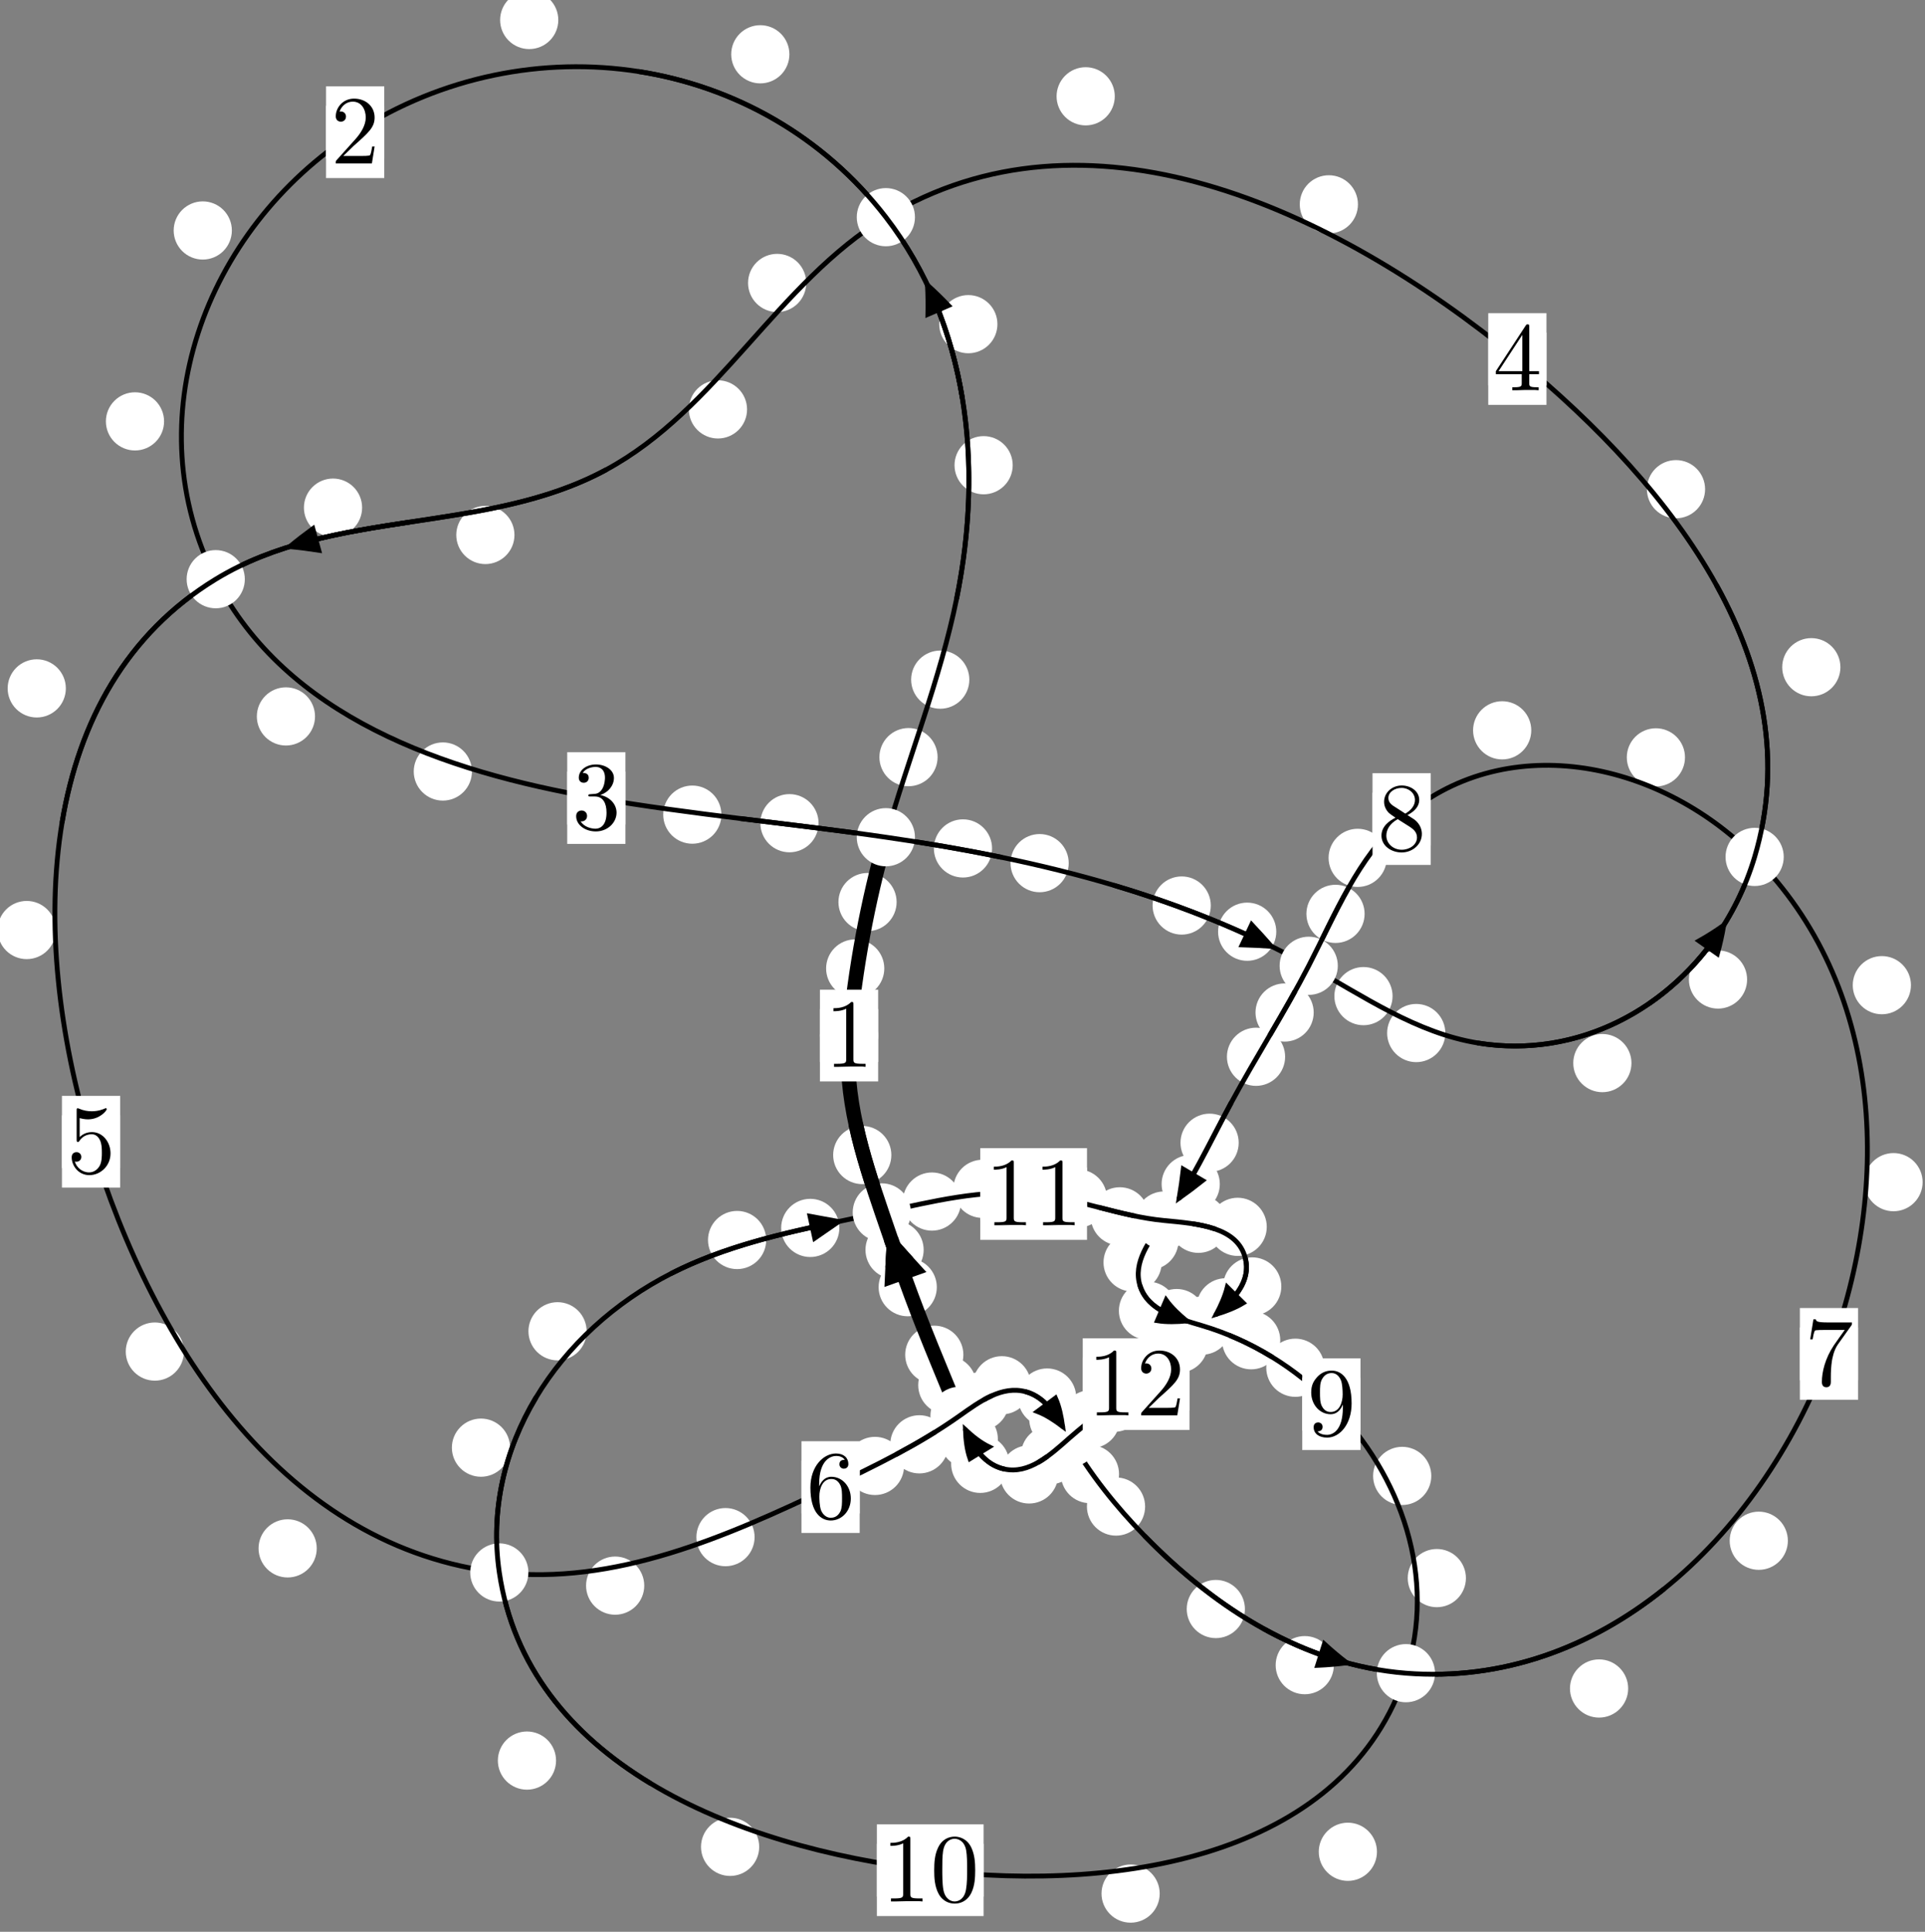<?xml version="1.0"?>
<!-- Created by MetaPost 1.999 on 2021.07.05:2359 -->
<svg version="1.1" xmlns="http://www.w3.org/2000/svg" xmlns:xlink="http://www.w3.org/1999/xlink" width="197.745" height="198.436" viewBox="0 0 197.745 198.436">
<rect x="0" y="0" width="197.745" height="198.436" fill="#808080" stroke="none"/>
<!-- Original BoundingBox: -91.244598 -111.501221 106.500000 86.935226 -->
  <defs>
    <g transform="scale(0.01,0.01)" id="GLYPHcmr10_48">
      <path style="fill-rule: evenodd;" d="M460 -320C460 -400,455 -480,420 -554C374 -650,292 -666,250 -666C190 -666,117 -640,76 -547C44 -478,39 -400,39 -320C39 -245,43 -155,84 -79C127 2,200 22,249 22C303 22,379 1,423 -94C455 -163,460 -241,460 -320M249 -0C210 -0,151 -25,133 -121C122 -181,122 -273,122 -332C122 -396,122 -462,130 -516C149 -635,224 -644,249 -644C282 -644,348 -626,367 -527C377 -471,377 -395,377 -332C377 -257,377 -189,366 -125C351 -30,294 -0,249 -0"></path>
    </g>
    <g transform="scale(0.01,0.01)" id="GLYPHcmr10_49">
      <path style="fill-rule: evenodd;" d="M294 -640C294 -664,294 -666,271 -666C209 -602,121 -602,89 -602L89 -571C109 -571,168 -571,220 -597L220 -79C220 -43,217 -31,127 -31L95 -31L95 -0L257 -0L130 -3L217 -3L257 -3L297 -3L384 -3L419 -0L419 -31L387 -31C297 -31,294 -42,294 -79"></path>
    </g>
    <g transform="scale(0.01,0.01)" id="GLYPHcmr10_50">
      <path style="fill-rule: evenodd;" d="M127 -77L233 -180C389 -318,449 -372,449 -472C449 -586,359 -666,237 -666C124 -666,50 -574,50 -485C50 -429,100 -429,103 -429C120 -429,155 -441,155 -482C155 -508,137 -534,102 -534C94 -534,92 -534,89 -533C112 -598,166 -635,224 -635C315 -635,358 -554,358 -472C358 -392,308 -313,253 -251L61 -37C50 -26,50 -24,50 -0L421 -0L449 -174L424 -174C419 -144,412 -100,402 -85C395 -77,329 -77,307 -77"></path>
    </g>
    <g transform="scale(0.01,0.01)" id="GLYPHcmr10_51">
      <path style="fill-rule: evenodd;" d="M290 -352C372 -379,430 -449,430 -528C430 -610,342 -666,246 -666C145 -666,69 -606,69 -530C69 -497,91 -478,120 -478C151 -478,171 -500,171 -529C171 -579,124 -579,109 -579C140 -628,206 -641,242 -641C283 -641,338 -619,338 -529C338 -517,336 -459,310 -415C280 -367,246 -364,221 -363C213 -362,189 -360,182 -360C174 -359,167 -358,167 -348C167 -337,174 -337,191 -337L235 -337C317 -337,354 -269,354 -171C354 -35,285 -6,241 -6C198 -6,123 -23,88 -82C123 -77,154 -99,154 -137C154 -173,127 -193,98 -193C74 -193,42 -179,42 -135C42 -44,135 22,244 22C366 22,457 -69,457 -171C457 -253,394 -331,290 -352"></path>
    </g>
    <g transform="scale(0.01,0.01)" id="GLYPHcmr10_52">
      <path style="fill-rule: evenodd;" d="M294 -165L294 -78C294 -42,292 -31,218 -31L197 -31L197 -0L332 -0L238 -3L290 -3L332 -3L374 -3L427 -3L468 -0L468 -31L447 -31C373 -31,371 -42,371 -78L371 -165L471 -165L471 -196L371 -196L371 -651C371 -671,371 -677,355 -677C346 -677,343 -677,335 -665L28 -196L28 -165M300 -196L56 -196L300 -569"></path>
    </g>
    <g transform="scale(0.01,0.01)" id="GLYPHcmr10_53">
      <path style="fill-rule: evenodd;" d="M449 -201C449 -320,367 -420,259 -420C211 -420,168 -404,132 -369L132 -564C152 -558,185 -551,217 -551C340 -551,410 -642,410 -655C410 -661,407 -666,400 -666C399 -666,397 -666,392 -663C372 -654,323 -634,256 -634C216 -634,170 -641,123 -662C115 -665,113 -665,111 -665C101 -665,101 -657,101 -641L101 -345C101 -327,101 -319,115 -319C122 -319,124 -322,128 -328C139 -344,176 -398,257 -398C309 -398,334 -352,342 -334C358 -297,360 -258,360 -208C360 -173,360 -113,336 -71C312 -32,275 -6,229 -6C156 -6,99 -59,82 -118C85 -117,88 -116,99 -116C132 -116,149 -141,149 -165C149 -189,132 -214,99 -214C85 -214,50 -207,50 -161C50 -75,119 22,231 22C347 22,449 -74,449 -201"></path>
    </g>
    <g transform="scale(0.01,0.01)" id="GLYPHcmr10_54">
      <path style="fill-rule: evenodd;" d="M132 -328L132 -352C132 -605,256 -641,307 -641C331 -641,373 -635,395 -601C380 -601,340 -601,340 -556C340 -525,364 -510,386 -510C402 -510,432 -519,432 -558C432 -618,388 -666,305 -666C177 -666,42 -537,42 -316C42 -49,158 22,251 22C362 22,457 -72,457 -204C457 -331,368 -427,257 -427C189 -427,152 -376,132 -328M251 -6C188 -6,158 -66,152 -81C134 -128,134 -208,134 -226C134 -304,166 -404,256 -404C272 -404,318 -404,349 -342C367 -305,367 -254,367 -205C367 -157,367 -107,350 -71C320 -11,274 -6,251 -6"></path>
    </g>
    <g transform="scale(0.01,0.01)" id="GLYPHcmr10_55">
      <path style="fill-rule: evenodd;" d="M476 -609C485 -621,485 -623,485 -644L242 -644C120 -644,118 -657,114 -676L89 -676L56 -470L81 -470C84 -486,93 -549,106 -561C113 -567,191 -567,204 -567L411 -567C400 -551,321 -442,299 -409C209 -274,176 -135,176 -33C176 -23,176 22,222 22C268 22,268 -23,268 -33L268 -84C268 -139,271 -194,279 -248C283 -271,297 -357,341 -419"></path>
    </g>
    <g transform="scale(0.01,0.01)" id="GLYPHcmr10_56">
      <path style="fill-rule: evenodd;" d="M163 -457C117 -487,113 -521,113 -538C113 -599,178 -641,249 -641C322 -641,386 -589,386 -517C386 -460,347 -412,287 -377M309 -362C381 -399,430 -451,430 -517C430 -609,341 -666,250 -666C150 -666,69 -592,69 -499C69 -481,71 -436,113 -389C124 -377,161 -352,186 -335C128 -306,42 -250,42 -151C42 -45,144 22,249 22C362 22,457 -61,457 -168C457 -204,446 -249,408 -291C389 -312,373 -322,309 -362M209 -320L332 -242C360 -223,407 -193,407 -132C407 -58,332 -6,250 -6C164 -6,92 -68,92 -151C92 -209,124 -273,209 -320"></path>
    </g>
    <g transform="scale(0.01,0.01)" id="GLYPHcmr10_57">
      <path style="fill-rule: evenodd;" d="M367 -318L367 -286C367 -52,263 -6,205 -6C188 -6,134 -8,107 -42C151 -42,159 -71,159 -88C159 -119,135 -134,113 -134C97 -134,67 -125,67 -86C67 -19,121 22,206 22C335 22,457 -114,457 -329C457 -598,342 -666,253 -666C198 -666,149 -648,106 -603C65 -558,42 -516,42 -441C42 -316,130 -218,242 -218C303 -218,344 -260,367 -318M243 -241C227 -241,181 -241,150 -304C132 -341,132 -391,132 -440C132 -494,132 -541,153 -578C180 -628,218 -641,253 -641C299 -641,332 -607,349 -562C361 -530,365 -467,365 -421C365 -338,331 -241,243 -241"></path>
    </g>
  </defs>
  <path d="M90.839 99.481C90.839 98.689,90.524 97.928,89.964 97.368C89.403 96.807,88.643 96.493,87.85 96.493C87.058 96.493,86.298 96.807,85.737 97.368C85.177 97.928,84.862 98.689,84.862 99.481C84.862 100.274,85.177 101.034,85.737 101.595C86.298 102.155,87.058 102.47,87.85 102.47C88.643 102.47,89.403 102.155,89.964 101.595C90.524 101.034,90.839 100.274,90.839 99.481Z" style="fill: rgb(100%,100%,100%);stroke: none;"></path>
  <path d="M90.206 106.374C90.206 105.582,89.891 104.822,89.331 104.261C88.77 103.701,88.01 103.386,87.217 103.386C86.425 103.386,85.664 103.701,85.104 104.261C84.543 104.822,84.229 105.582,84.229 106.374C84.229 107.167,84.543 107.927,85.104 108.488C85.664 109.048,86.425 109.363,87.217 109.363C88.01 109.363,88.77 109.048,89.331 108.488C89.891 107.927,90.206 107.167,90.206 106.374Z" style="fill: rgb(100%,100%,100%);stroke: none;"></path>
  <path d="M96.314 77.775C96.314 76.982,95.999 76.222,95.439 75.661C94.878 75.101,94.118 74.786,93.326 74.786C92.533 74.786,91.773 75.101,91.212 75.661C90.652 76.222,90.337 76.982,90.337 77.775C90.337 78.567,90.652 79.328,91.212 79.888C91.773 80.448,92.533 80.763,93.326 80.763C94.118 80.763,94.878 80.448,95.439 79.888C95.999 79.328,96.314 78.567,96.314 77.775Z" style="fill: rgb(100%,100%,100%);stroke: none;"></path>
  <path d="M92.105 92.661C92.105 91.868,91.79 91.108,91.23 90.548C90.67 89.987,89.909 89.672,89.117 89.672C88.324 89.672,87.564 89.987,87.003 90.548C86.443 91.108,86.128 91.868,86.128 92.661C86.128 93.454,86.443 94.214,87.003 94.774C87.564 95.335,88.324 95.65,89.117 95.65C89.909 95.65,90.67 95.335,91.23 94.774C91.79 94.214,92.105 93.454,92.105 92.661Z" style="fill: rgb(100%,100%,100%);stroke: none;"></path>
  <path d="M104.03 47.788C104.03 46.995,103.716 46.235,103.155 45.675C102.595 45.114,101.834 44.799,101.042 44.799C100.249 44.799,99.489 45.114,98.928 45.675C98.368 46.235,98.053 46.995,98.053 47.788C98.053 48.581,98.368 49.341,98.928 49.901C99.489 50.462,100.249 50.777,101.042 50.777C101.834 50.777,102.595 50.462,103.155 49.901C103.716 49.341,104.03 48.581,104.03 47.788Z" style="fill: rgb(100%,100%,100%);stroke: none;"></path>
  <path d="M99.574 69.815C99.574 69.022,99.259 68.262,98.699 67.701C98.139 67.141,97.378 66.826,96.586 66.826C95.793 66.826,95.033 67.141,94.472 67.701C93.912 68.262,93.597 69.022,93.597 69.815C93.597 70.607,93.912 71.368,94.472 71.928C95.033 72.488,95.793 72.803,96.586 72.803C97.378 72.803,98.139 72.488,98.699 71.928C99.259 71.368,99.574 70.607,99.574 69.815Z" style="fill: rgb(100%,100%,100%);stroke: none;"></path>
  <path d="M81.091 5.577C81.091 4.784,80.776 4.024,80.216 3.463C79.655 2.903,78.895 2.588,78.102 2.588C77.31 2.588,76.55 2.903,75.989 3.463C75.429 4.024,75.114 4.784,75.114 5.577C75.114 6.369,75.429 7.129,75.989 7.69C76.55 8.25,77.31 8.565,78.102 8.565C78.895 8.565,79.655 8.25,80.216 7.69C80.776 7.129,81.091 6.369,81.091 5.577Z" style="fill: rgb(100%,100%,100%);stroke: none;"></path>
  <path d="M102.46 33.299C102.46 32.507,102.145 31.746,101.585 31.186C101.024 30.626,100.264 30.311,99.471 30.311C98.679 30.311,97.918 30.626,97.358 31.186C96.798 31.746,96.483 32.507,96.483 33.299C96.483 34.092,96.798 34.852,97.358 35.413C97.918 35.973,98.679 36.288,99.471 36.288C100.264 36.288,101.024 35.973,101.585 35.413C102.145 34.852,102.46 34.092,102.46 33.299Z" style="fill: rgb(100%,100%,100%);stroke: none;"></path>
  <path d="M23.818 23.674C23.818 22.882,23.503 22.122,22.943 21.561C22.383 21.001,21.622 20.686,20.83 20.686C20.037 20.686,19.277 21.001,18.716 21.561C18.156 22.122,17.841 22.882,17.841 23.674C17.841 24.467,18.156 25.227,18.716 25.788C19.277 26.348,20.037 26.663,20.83 26.663C21.622 26.663,22.383 26.348,22.943 25.788C23.503 25.227,23.818 24.467,23.818 23.674Z" style="fill: rgb(100%,100%,100%);stroke: none;"></path>
  <path d="M57.352 2.054C57.352 1.261,57.037 0.501,56.477 -0.06C55.917 -0.62,55.156 -0.935,54.364 -0.935C53.571 -0.935,52.811 -0.62,52.25 -0.06C51.69 0.501,51.375 1.261,51.375 2.054C51.375 2.846,51.69 3.606,52.25 4.167C52.811 4.727,53.571 5.042,54.364 5.042C55.156 5.042,55.917 4.727,56.477 4.167C57.037 3.606,57.352 2.846,57.352 2.054Z" style="fill: rgb(100%,100%,100%);stroke: none;"></path>
  <path d="M32.361 73.592C32.361 72.799,32.046 72.039,31.486 71.478C30.925 70.918,30.165 70.603,29.372 70.603C28.58 70.603,27.82 70.918,27.259 71.478C26.699 72.039,26.384 72.799,26.384 73.592C26.384 74.384,26.699 75.145,27.259 75.705C27.82 76.265,28.58 76.58,29.372 76.58C30.165 76.58,30.925 76.265,31.486 75.705C32.046 75.145,32.361 74.384,32.361 73.592Z" style="fill: rgb(100%,100%,100%);stroke: none;"></path>
  <path d="M16.855 43.285C16.855 42.492,16.54 41.732,15.98 41.171C15.419 40.611,14.659 40.296,13.867 40.296C13.074 40.296,12.314 40.611,11.753 41.171C11.193 41.732,10.878 42.492,10.878 43.285C10.878 44.077,11.193 44.837,11.753 45.398C12.314 45.958,13.074 46.273,13.867 46.273C14.659 46.273,15.419 45.958,15.98 45.398C16.54 44.837,16.855 44.077,16.855 43.285Z" style="fill: rgb(100%,100%,100%);stroke: none;"></path>
  <path d="M74.106 83.68C74.106 82.888,73.791 82.128,73.231 81.567C72.67 81.007,71.91 80.692,71.118 80.692C70.325 80.692,69.565 81.007,69.004 81.567C68.444 82.128,68.129 82.888,68.129 83.68C68.129 84.473,68.444 85.233,69.004 85.794C69.565 86.354,70.325 86.669,71.118 86.669C71.91 86.669,72.67 86.354,73.231 85.794C73.791 85.233,74.106 84.473,74.106 83.68Z" style="fill: rgb(100%,100%,100%);stroke: none;"></path>
  <path d="M48.48 79.25C48.48 78.457,48.165 77.697,47.604 77.137C47.044 76.576,46.284 76.261,45.491 76.261C44.698 76.261,43.938 76.576,43.378 77.137C42.817 77.697,42.502 78.457,42.502 79.25C42.502 80.043,42.817 80.803,43.378 81.363C43.938 81.924,44.698 82.239,45.491 82.239C46.284 82.239,47.044 81.924,47.604 81.363C48.165 80.803,48.48 80.043,48.48 79.25Z" style="fill: rgb(100%,100%,100%);stroke: none;"></path>
  <path d="M101.91 87.152C101.91 86.359,101.595 85.599,101.034 85.038C100.474 84.478,99.714 84.163,98.921 84.163C98.128 84.163,97.368 84.478,96.808 85.038C96.247 85.599,95.932 86.359,95.932 87.152C95.932 87.944,96.247 88.705,96.808 89.265C97.368 89.826,98.128 90.14,98.921 90.14C99.714 90.14,100.474 89.826,101.034 89.265C101.595 88.705,101.91 87.944,101.91 87.152Z" style="fill: rgb(100%,100%,100%);stroke: none;"></path>
  <path d="M84.087 84.56C84.087 83.768,83.772 83.007,83.211 82.447C82.651 81.886,81.891 81.572,81.098 81.572C80.305 81.572,79.545 81.886,78.985 82.447C78.424 83.007,78.109 83.768,78.109 84.56C78.109 85.353,78.424 86.113,78.985 86.674C79.545 87.234,80.305 87.549,81.098 87.549C81.891 87.549,82.651 87.234,83.211 86.674C83.772 86.113,84.087 85.353,84.087 84.56Z" style="fill: rgb(100%,100%,100%);stroke: none;"></path>
  <path d="M124.378 93.016C124.378 92.223,124.063 91.463,123.502 90.902C122.942 90.342,122.182 90.027,121.389 90.027C120.596 90.027,119.836 90.342,119.276 90.902C118.715 91.463,118.4 92.223,118.4 93.016C118.4 93.808,118.715 94.569,119.276 95.129C119.836 95.69,120.596 96.005,121.389 96.005C122.182 96.005,122.942 95.69,123.502 95.129C124.063 94.569,124.378 93.808,124.378 93.016Z" style="fill: rgb(100%,100%,100%);stroke: none;"></path>
  <path d="M109.783 88.663C109.783 87.87,109.468 87.11,108.908 86.549C108.347 85.989,107.587 85.674,106.795 85.674C106.002 85.674,105.242 85.989,104.681 86.549C104.121 87.11,103.806 87.87,103.806 88.663C103.806 89.455,104.121 90.216,104.681 90.776C105.242 91.337,106.002 91.651,106.795 91.651C107.587 91.651,108.347 91.337,108.908 90.776C109.468 90.216,109.783 89.455,109.783 88.663Z" style="fill: rgb(100%,100%,100%);stroke: none;"></path>
  <path d="M143.051 102.323C143.051 101.53,142.736 100.77,142.176 100.209C141.615 99.649,140.855 99.334,140.063 99.334C139.27 99.334,138.51 99.649,137.949 100.209C137.389 100.77,137.074 101.53,137.074 102.323C137.074 103.115,137.389 103.876,137.949 104.436C138.51 104.997,139.27 105.312,140.063 105.312C140.855 105.312,141.615 104.997,142.176 104.436C142.736 103.876,143.051 103.115,143.051 102.323Z" style="fill: rgb(100%,100%,100%);stroke: none;"></path>
  <path d="M131.106 95.706C131.106 94.913,130.791 94.153,130.23 93.593C129.67 93.032,128.91 92.717,128.117 92.717C127.324 92.717,126.564 93.032,126.004 93.593C125.443 94.153,125.128 94.913,125.128 95.706C125.128 96.499,125.443 97.259,126.004 97.819C126.564 98.38,127.324 98.695,128.117 98.695C128.91 98.695,129.67 98.38,130.23 97.819C130.791 97.259,131.106 96.499,131.106 95.706Z" style="fill: rgb(100%,100%,100%);stroke: none;"></path>
  <path d="M167.592 109.202C167.592 108.409,167.277 107.649,166.716 107.089C166.156 106.528,165.396 106.213,164.603 106.213C163.81 106.213,163.05 106.528,162.49 107.089C161.929 107.649,161.614 108.409,161.614 109.202C161.614 109.995,161.929 110.755,162.49 111.315C163.05 111.876,163.81 112.191,164.603 112.191C165.396 112.191,166.156 111.876,166.716 111.315C167.277 110.755,167.592 109.995,167.592 109.202Z" style="fill: rgb(100%,100%,100%);stroke: none;"></path>
  <path d="M148.47 106.115C148.47 105.322,148.155 104.562,147.594 104.001C147.034 103.441,146.274 103.126,145.481 103.126C144.688 103.126,143.928 103.441,143.368 104.001C142.807 104.562,142.492 105.322,142.492 106.115C142.492 106.907,142.807 107.668,143.368 108.228C143.928 108.789,144.688 109.104,145.481 109.104C146.274 109.104,147.034 108.789,147.594 108.228C148.155 107.668,148.47 106.907,148.47 106.115Z" style="fill: rgb(100%,100%,100%);stroke: none;"></path>
  <path d="M189.055 68.537C189.055 67.744,188.74 66.984,188.18 66.423C187.619 65.863,186.859 65.548,186.066 65.548C185.274 65.548,184.514 65.863,183.953 66.423C183.393 66.984,183.078 67.744,183.078 68.537C183.078 69.329,183.393 70.089,183.953 70.65C184.514 71.21,185.274 71.525,186.066 71.525C186.859 71.525,187.619 71.21,188.18 70.65C188.74 70.089,189.055 69.329,189.055 68.537Z" style="fill: rgb(100%,100%,100%);stroke: none;"></path>
  <path d="M179.471 100.617C179.471 99.825,179.156 99.064,178.595 98.504C178.035 97.943,177.275 97.629,176.482 97.629C175.689 97.629,174.929 97.943,174.369 98.504C173.808 99.064,173.493 99.825,173.493 100.617C173.493 101.41,173.808 102.17,174.369 102.731C174.929 103.291,175.689 103.606,176.482 103.606C177.275 103.606,178.035 103.291,178.595 102.731C179.156 102.17,179.471 101.41,179.471 100.617Z" style="fill: rgb(100%,100%,100%);stroke: none;"></path>
  <path d="M139.495 20.99C139.495 20.197,139.18 19.437,138.62 18.876C138.06 18.316,137.299 18.001,136.507 18.001C135.714 18.001,134.954 18.316,134.393 18.876C133.833 19.437,133.518 20.197,133.518 20.99C133.518 21.782,133.833 22.542,134.393 23.103C134.954 23.663,135.714 23.978,136.507 23.978C137.299 23.978,138.06 23.663,138.62 23.103C139.18 22.542,139.495 21.782,139.495 20.99Z" style="fill: rgb(100%,100%,100%);stroke: none;"></path>
  <path d="M175.155 50.251C175.155 49.458,174.84 48.698,174.28 48.138C173.719 47.577,172.959 47.262,172.166 47.262C171.374 47.262,170.613 47.577,170.053 48.138C169.492 48.698,169.178 49.458,169.178 50.251C169.178 51.044,169.492 51.804,170.053 52.364C170.613 52.925,171.374 53.24,172.166 53.24C172.959 53.24,173.719 52.925,174.28 52.364C174.84 51.804,175.155 51.044,175.155 50.251Z" style="fill: rgb(100%,100%,100%);stroke: none;"></path>
  <path d="M82.821 29.065C82.821 28.272,82.506 27.512,81.946 26.951C81.385 26.391,80.625 26.076,79.832 26.076C79.04 26.076,78.279 26.391,77.719 26.951C77.159 27.512,76.844 28.272,76.844 29.065C76.844 29.857,77.159 30.618,77.719 31.178C78.279 31.739,79.04 32.054,79.832 32.054C80.625 32.054,81.385 31.739,81.946 31.178C82.506 30.618,82.821 29.857,82.821 29.065Z" style="fill: rgb(100%,100%,100%);stroke: none;"></path>
  <path d="M114.515 9.893C114.515 9.1,114.2 8.34,113.639 7.779C113.079 7.219,112.319 6.904,111.526 6.904C110.733 6.904,109.973 7.219,109.413 7.779C108.852 8.34,108.537 9.1,108.537 9.893C108.537 10.685,108.852 11.445,109.413 12.006C109.973 12.566,110.733 12.881,111.526 12.881C112.319 12.881,113.079 12.566,113.639 12.006C114.2 11.445,114.515 10.685,114.515 9.893Z" style="fill: rgb(100%,100%,100%);stroke: none;"></path>
  <path d="M52.848 54.954C52.848 54.161,52.534 53.401,51.973 52.841C51.413 52.28,50.652 51.965,49.86 51.965C49.067 51.965,48.307 52.28,47.746 52.841C47.186 53.401,46.871 54.161,46.871 54.954C46.871 55.747,47.186 56.507,47.746 57.067C48.307 57.628,49.067 57.943,49.86 57.943C50.652 57.943,51.413 57.628,51.973 57.067C52.534 56.507,52.848 55.747,52.848 54.954Z" style="fill: rgb(100%,100%,100%);stroke: none;"></path>
  <path d="M76.741 42.054C76.741 41.261,76.426 40.501,75.865 39.941C75.305 39.38,74.545 39.065,73.752 39.065C72.959 39.065,72.199 39.38,71.639 39.941C71.078 40.501,70.763 41.261,70.763 42.054C70.763 42.847,71.078 43.607,71.639 44.167C72.199 44.728,72.959 45.043,73.752 45.043C74.545 45.043,75.305 44.728,75.865 44.167C76.426 43.607,76.741 42.847,76.741 42.054Z" style="fill: rgb(100%,100%,100%);stroke: none;"></path>
  <path d="M6.764 70.712C6.764 69.92,6.449 69.16,5.889 68.599C5.328 68.039,4.568 67.724,3.776 67.724C2.983 67.724,2.223 68.039,1.662 68.599C1.102 69.16,0.787 69.92,0.787 70.712C0.787 71.505,1.102 72.265,1.662 72.826C2.223 73.386,2.983 73.701,3.776 73.701C4.568 73.701,5.328 73.386,5.889 72.826C6.449 72.265,6.764 71.505,6.764 70.712Z" style="fill: rgb(100%,100%,100%);stroke: none;"></path>
  <path d="M37.198 52.146C37.198 51.353,36.883 50.593,36.323 50.032C35.762 49.472,35.002 49.157,34.209 49.157C33.417 49.157,32.656 49.472,32.096 50.032C31.535 50.593,31.221 51.353,31.221 52.146C31.221 52.938,31.535 53.698,32.096 54.259C32.656 54.819,33.417 55.134,34.209 55.134C35.002 55.134,35.762 54.819,36.323 54.259C36.883 53.698,37.198 52.938,37.198 52.146Z" style="fill: rgb(100%,100%,100%);stroke: none;"></path>
  <path d="M18.896 138.834C18.896 138.041,18.581 137.281,18.02 136.721C17.46 136.16,16.7 135.845,15.907 135.845C15.114 135.845,14.354 136.16,13.794 136.721C13.233 137.281,12.918 138.041,12.918 138.834C12.918 139.627,13.233 140.387,13.794 140.947C14.354 141.508,15.114 141.823,15.907 141.823C16.7 141.823,17.46 141.508,18.02 140.947C18.581 140.387,18.896 139.627,18.896 138.834Z" style="fill: rgb(100%,100%,100%);stroke: none;"></path>
  <path d="M5.733 95.533C5.733 94.741,5.418 93.981,4.857 93.42C4.297 92.86,3.537 92.545,2.744 92.545C1.951 92.545,1.191 92.86,0.631 93.42C0.07 93.981,-0.245 94.741,-0.245 95.533C-0.245 96.326,0.07 97.086,0.631 97.647C1.191 98.207,1.951 98.522,2.744 98.522C3.537 98.522,4.297 98.207,4.857 97.647C5.418 97.086,5.733 96.326,5.733 95.533Z" style="fill: rgb(100%,100%,100%);stroke: none;"></path>
  <path d="M66.18 162.878C66.18 162.085,65.865 161.325,65.305 160.764C64.744 160.204,63.984 159.889,63.192 159.889C62.399 159.889,61.639 160.204,61.078 160.764C60.518 161.325,60.203 162.085,60.203 162.878C60.203 163.67,60.518 164.43,61.078 164.991C61.639 165.551,62.399 165.866,63.192 165.866C63.984 165.866,64.744 165.551,65.305 164.991C65.865 164.43,66.18 163.67,66.18 162.878Z" style="fill: rgb(100%,100%,100%);stroke: none;"></path>
  <path d="M32.538 159.051C32.538 158.259,32.223 157.499,31.662 156.938C31.102 156.378,30.342 156.063,29.549 156.063C28.756 156.063,27.996 156.378,27.436 156.938C26.875 157.499,26.56 158.259,26.56 159.051C26.56 159.844,26.875 160.604,27.436 161.165C27.996 161.725,28.756 162.04,29.549 162.04C30.342 162.04,31.102 161.725,31.662 161.165C32.223 160.604,32.538 159.844,32.538 159.051Z" style="fill: rgb(100%,100%,100%);stroke: none;"></path>
  <path d="M92.871 150.582C92.871 149.79,92.556 149.03,91.995 148.469C91.435 147.909,90.675 147.594,89.882 147.594C89.089 147.594,88.329 147.909,87.769 148.469C87.208 149.03,86.893 149.79,86.893 150.582C86.893 151.375,87.208 152.135,87.769 152.696C88.329 153.256,89.089 153.571,89.882 153.571C90.675 153.571,91.435 153.256,91.995 152.696C92.556 152.135,92.871 151.375,92.871 150.582Z" style="fill: rgb(100%,100%,100%);stroke: none;"></path>
  <path d="M77.515 157.897C77.515 157.104,77.2 156.344,76.64 155.783C76.079 155.223,75.319 154.908,74.526 154.908C73.734 154.908,72.973 155.223,72.413 155.783C71.852 156.344,71.537 157.104,71.537 157.897C71.537 158.689,71.852 159.45,72.413 160.01C72.973 160.57,73.734 160.885,74.526 160.885C75.319 160.885,76.079 160.57,76.64 160.01C77.2 159.45,77.515 158.689,77.515 157.897Z" style="fill: rgb(100%,100%,100%);stroke: none;"></path>
  <path d="M103.646 143.955C103.646 143.162,103.331 142.402,102.77 141.841C102.21 141.281,101.45 140.966,100.657 140.966C99.864 140.966,99.104 141.281,98.544 141.841C97.983 142.402,97.668 143.162,97.668 143.955C97.668 144.747,97.983 145.507,98.544 146.068C99.104 146.628,99.864 146.943,100.657 146.943C101.45 146.943,102.21 146.628,102.77 146.068C103.331 145.507,103.646 144.747,103.646 143.955Z" style="fill: rgb(100%,100%,100%);stroke: none;"></path>
  <path d="M97.431 148.362C97.431 147.569,97.116 146.809,96.556 146.249C95.995 145.688,95.235 145.373,94.442 145.373C93.65 145.373,92.89 145.688,92.329 146.249C91.769 146.809,91.454 147.569,91.454 148.362C91.454 149.155,91.769 149.915,92.329 150.475C92.89 151.036,93.65 151.351,94.442 151.351C95.235 151.351,95.995 151.036,96.556 150.475C97.116 149.915,97.431 149.155,97.431 148.362Z" style="fill: rgb(100%,100%,100%);stroke: none;"></path>
  <path d="M110.554 143.556C110.554 142.763,110.239 142.003,109.679 141.443C109.119 140.882,108.358 140.567,107.566 140.567C106.773 140.567,106.013 140.882,105.452 141.443C104.892 142.003,104.577 142.763,104.577 143.556C104.577 144.349,104.892 145.109,105.452 145.669C106.013 146.23,106.773 146.545,107.566 146.545C108.358 146.545,109.119 146.23,109.679 145.669C110.239 145.109,110.554 144.349,110.554 143.556Z" style="fill: rgb(100%,100%,100%);stroke: none;"></path>
  <path d="M105.904 142.296C105.904 141.503,105.589 140.743,105.028 140.182C104.468 139.622,103.708 139.307,102.915 139.307C102.122 139.307,101.362 139.622,100.802 140.182C100.241 140.743,99.926 141.503,99.926 142.296C99.926 143.088,100.241 143.849,100.802 144.409C101.362 144.97,102.122 145.285,102.915 145.285C103.708 145.285,104.468 144.97,105.028 144.409C105.589 143.849,105.904 143.088,105.904 142.296Z" style="fill: rgb(100%,100%,100%);stroke: none;"></path>
  <path d="M114.953 151.421C114.953 150.628,114.638 149.868,114.077 149.307C113.517 148.747,112.757 148.432,111.964 148.432C111.171 148.432,110.411 148.747,109.851 149.307C109.29 149.868,108.975 150.628,108.975 151.421C108.975 152.213,109.29 152.973,109.851 153.534C110.411 154.094,111.171 154.409,111.964 154.409C112.757 154.409,113.517 154.094,114.077 153.534C114.638 152.973,114.953 152.213,114.953 151.421Z" style="fill: rgb(100%,100%,100%);stroke: none;"></path>
  <path d="M111.704 145.742C111.704 144.949,111.389 144.189,110.828 143.629C110.268 143.068,109.508 142.753,108.715 142.753C107.922 142.753,107.162 143.068,106.602 143.629C106.041 144.189,105.726 144.949,105.726 145.742C105.726 146.535,106.041 147.295,106.602 147.855C107.162 148.416,107.922 148.731,108.715 148.731C109.508 148.731,110.268 148.416,110.828 147.855C111.389 147.295,111.704 146.535,111.704 145.742Z" style="fill: rgb(100%,100%,100%);stroke: none;"></path>
  <path d="M127.884 165.28C127.884 164.487,127.569 163.727,127.009 163.167C126.448 162.606,125.688 162.291,124.895 162.291C124.103 162.291,123.343 162.606,122.782 163.167C122.222 163.727,121.907 164.487,121.907 165.28C121.907 166.073,122.222 166.833,122.782 167.393C123.343 167.954,124.103 168.269,124.895 168.269C125.688 168.269,126.448 167.954,127.009 167.393C127.569 166.833,127.884 166.073,127.884 165.28Z" style="fill: rgb(100%,100%,100%);stroke: none;"></path>
  <path d="M117.631 154.755C117.631 153.962,117.317 153.202,116.756 152.641C116.196 152.081,115.435 151.766,114.643 151.766C113.85 151.766,113.09 152.081,112.529 152.641C111.969 153.202,111.654 153.962,111.654 154.755C111.654 155.547,111.969 156.308,112.529 156.868C113.09 157.428,113.85 157.743,114.643 157.743C115.435 157.743,116.196 157.428,116.756 156.868C117.317 156.308,117.631 155.547,117.631 154.755Z" style="fill: rgb(100%,100%,100%);stroke: none;"></path>
  <path d="M167.253 173.443C167.253 172.65,166.938 171.89,166.377 171.33C165.817 170.769,165.057 170.454,164.264 170.454C163.471 170.454,162.711 170.769,162.151 171.33C161.59 171.89,161.275 172.65,161.275 173.443C161.275 174.236,161.59 174.996,162.151 175.556C162.711 176.117,163.471 176.432,164.264 176.432C165.057 176.432,165.817 176.117,166.377 175.556C166.938 174.996,167.253 174.236,167.253 173.443Z" style="fill: rgb(100%,100%,100%);stroke: none;"></path>
  <path d="M137.019 171.047C137.019 170.254,136.704 169.494,136.144 168.934C135.583 168.373,134.823 168.058,134.031 168.058C133.238 168.058,132.478 168.373,131.917 168.934C131.357 169.494,131.042 170.254,131.042 171.047C131.042 171.84,131.357 172.6,131.917 173.16C132.478 173.721,133.238 174.036,134.031 174.036C134.823 174.036,135.583 173.721,136.144 173.16C136.704 172.6,137.019 171.84,137.019 171.047Z" style="fill: rgb(100%,100%,100%);stroke: none;"></path>
  <path d="M197.5 121.432C197.5 120.64,197.185 119.879,196.625 119.319C196.064 118.759,195.304 118.444,194.511 118.444C193.719 118.444,192.958 118.759,192.398 119.319C191.837 119.879,191.523 120.64,191.523 121.432C191.523 122.225,191.837 122.985,192.398 123.546C192.958 124.106,193.719 124.421,194.511 124.421C195.304 124.421,196.064 124.106,196.625 123.546C197.185 122.985,197.5 122.225,197.5 121.432Z" style="fill: rgb(100%,100%,100%);stroke: none;"></path>
  <path d="M183.658 158.267C183.658 157.474,183.343 156.714,182.783 156.154C182.222 155.593,181.462 155.278,180.669 155.278C179.877 155.278,179.117 155.593,178.556 156.154C177.996 156.714,177.681 157.474,177.681 158.267C177.681 159.06,177.996 159.82,178.556 160.38C179.117 160.941,179.877 161.256,180.669 161.256C181.462 161.256,182.222 160.941,182.783 160.38C183.343 159.82,183.658 159.06,183.658 158.267Z" style="fill: rgb(100%,100%,100%);stroke: none;"></path>
  <path d="M173.09 77.798C173.09 77.005,172.775 76.245,172.215 75.684C171.654 75.124,170.894 74.809,170.101 74.809C169.309 74.809,168.549 75.124,167.988 75.684C167.428 76.245,167.113 77.005,167.113 77.798C167.113 78.59,167.428 79.35,167.988 79.911C168.549 80.471,169.309 80.786,170.101 80.786C170.894 80.786,171.654 80.471,172.215 79.911C172.775 79.35,173.09 78.59,173.09 77.798Z" style="fill: rgb(100%,100%,100%);stroke: none;"></path>
  <path d="M196.302 101.198C196.302 100.406,195.987 99.645,195.426 99.085C194.866 98.525,194.106 98.21,193.313 98.21C192.52 98.21,191.76 98.525,191.2 99.085C190.639 99.645,190.324 100.406,190.324 101.198C190.324 101.991,190.639 102.751,191.2 103.312C191.76 103.872,192.52 104.187,193.313 104.187C194.106 104.187,194.866 103.872,195.426 103.312C195.987 102.751,196.302 101.991,196.302 101.198Z" style="fill: rgb(100%,100%,100%);stroke: none;"></path>
  <path d="M142.456 88.121C142.456 87.328,142.141 86.568,141.58 86.007C141.02 85.447,140.26 85.132,139.467 85.132C138.674 85.132,137.914 85.447,137.354 86.007C136.793 86.568,136.478 87.328,136.478 88.121C136.478 88.913,136.793 89.674,137.354 90.234C137.914 90.795,138.674 91.109,139.467 91.109C140.26 91.109,141.02 90.795,141.58 90.234C142.141 89.674,142.456 88.913,142.456 88.121Z" style="fill: rgb(100%,100%,100%);stroke: none;"></path>
  <path d="M157.299 75.019C157.299 74.227,156.984 73.467,156.423 72.906C155.863 72.346,155.103 72.031,154.31 72.031C153.517 72.031,152.757 72.346,152.197 72.906C151.636 73.467,151.321 74.227,151.321 75.019C151.321 75.812,151.636 76.572,152.197 77.133C152.757 77.693,153.517 78.008,154.31 78.008C155.103 78.008,155.863 77.693,156.423 77.133C156.984 76.572,157.299 75.812,157.299 75.019Z" style="fill: rgb(100%,100%,100%);stroke: none;"></path>
  <path d="M134.949 104.007C134.949 103.214,134.634 102.454,134.074 101.893C133.513 101.333,132.753 101.018,131.96 101.018C131.168 101.018,130.408 101.333,129.847 101.893C129.287 102.454,128.972 103.214,128.972 104.007C128.972 104.799,129.287 105.56,129.847 106.12C130.408 106.681,131.168 106.995,131.96 106.995C132.753 106.995,133.513 106.681,134.074 106.12C134.634 105.56,134.949 104.799,134.949 104.007Z" style="fill: rgb(100%,100%,100%);stroke: none;"></path>
  <path d="M140.179 93.873C140.179 93.08,139.864 92.32,139.303 91.76C138.743 91.199,137.983 90.884,137.19 90.884C136.397 90.884,135.637 91.199,135.077 91.76C134.516 92.32,134.201 93.08,134.201 93.873C134.201 94.666,134.516 95.426,135.077 95.986C135.637 96.547,136.397 96.862,137.19 96.862C137.983 96.862,138.743 96.547,139.303 95.986C139.864 95.426,140.179 94.666,140.179 93.873Z" style="fill: rgb(100%,100%,100%);stroke: none;"></path>
  <path d="M127.244 117.385C127.244 116.592,126.929 115.832,126.368 115.271C125.808 114.711,125.048 114.396,124.255 114.396C123.462 114.396,122.702 114.711,122.142 115.271C121.581 115.832,121.266 116.592,121.266 117.385C121.266 118.177,121.581 118.938,122.142 119.498C122.702 120.059,123.462 120.373,124.255 120.373C125.048 120.373,125.808 120.059,126.368 119.498C126.929 118.938,127.244 118.177,127.244 117.385Z" style="fill: rgb(100%,100%,100%);stroke: none;"></path>
  <path d="M132.014 108.553C132.014 107.76,131.699 107,131.138 106.44C130.578 105.879,129.818 105.564,129.025 105.564C128.232 105.564,127.472 105.879,126.912 106.44C126.351 107,126.036 107.76,126.036 108.553C126.036 109.346,126.351 110.106,126.912 110.666C127.472 111.227,128.232 111.542,129.025 111.542C129.818 111.542,130.578 111.227,131.138 110.666C131.699 110.106,132.014 109.346,132.014 108.553Z" style="fill: rgb(100%,100%,100%);stroke: none;"></path>
  <path d="M121.061 127.44C121.061 126.648,120.746 125.887,120.186 125.327C119.625 124.766,118.865 124.451,118.072 124.451C117.28 124.451,116.52 124.766,115.959 125.327C115.399 125.887,115.084 126.648,115.084 127.44C115.084 128.233,115.399 128.993,115.959 129.554C116.52 130.114,117.28 130.429,118.072 130.429C118.865 130.429,119.625 130.114,120.186 129.554C120.746 128.993,121.061 128.233,121.061 127.44Z" style="fill: rgb(100%,100%,100%);stroke: none;"></path>
  <path d="M125.305 121.627C125.305 120.834,124.99 120.074,124.429 119.513C123.869 118.953,123.109 118.638,122.316 118.638C121.523 118.638,120.763 118.953,120.203 119.513C119.642 120.074,119.327 120.834,119.327 121.627C119.327 122.419,119.642 123.18,120.203 123.74C120.763 124.301,121.523 124.616,122.316 124.616C123.109 124.616,123.869 124.301,124.429 123.74C124.99 123.18,125.305 122.419,125.305 121.627Z" style="fill: rgb(100%,100%,100%);stroke: none;"></path>
  <path d="M120.916 134.641C120.916 133.849,120.601 133.089,120.04 132.528C119.48 131.968,118.72 131.653,117.927 131.653C117.134 131.653,116.374 131.968,115.814 132.528C115.253 133.089,114.938 133.849,114.938 134.641C114.938 135.434,115.253 136.194,115.814 136.755C116.374 137.315,117.134 137.63,117.927 137.63C118.72 137.63,119.48 137.315,120.04 136.755C120.601 136.194,120.916 135.434,120.916 134.641Z" style="fill: rgb(100%,100%,100%);stroke: none;"></path>
  <path d="M119.335 129.68C119.335 128.887,119.02 128.127,118.46 127.567C117.899 127.006,117.139 126.691,116.346 126.691C115.554 126.691,114.794 127.006,114.233 127.567C113.673 128.127,113.358 128.887,113.358 129.68C113.358 130.473,113.673 131.233,114.233 131.793C114.794 132.354,115.554 132.669,116.346 132.669C117.139 132.669,117.899 132.354,118.46 131.793C119.02 131.233,119.335 130.473,119.335 129.68Z" style="fill: rgb(100%,100%,100%);stroke: none;"></path>
  <path d="M131.514 137.672C131.514 136.879,131.199 136.119,130.638 135.558C130.078 134.998,129.318 134.683,128.525 134.683C127.732 134.683,126.972 134.998,126.412 135.558C125.851 136.119,125.536 136.879,125.536 137.672C125.536 138.464,125.851 139.225,126.412 139.785C126.972 140.345,127.732 140.66,128.525 140.66C129.318 140.66,130.078 140.345,130.638 139.785C131.199 139.225,131.514 138.464,131.514 137.672Z" style="fill: rgb(100%,100%,100%);stroke: none;"></path>
  <path d="M123.857 135.392C123.857 134.6,123.542 133.84,122.982 133.279C122.421 132.719,121.661 132.404,120.869 132.404C120.076 132.404,119.316 132.719,118.755 133.279C118.195 133.84,117.88 134.6,117.88 135.392C117.88 136.185,118.195 136.945,118.755 137.506C119.316 138.066,120.076 138.381,120.869 138.381C121.661 138.381,122.421 138.066,122.982 137.506C123.542 136.945,123.857 136.185,123.857 135.392Z" style="fill: rgb(100%,100%,100%);stroke: none;"></path>
  <path d="M147.029 151.608C147.029 150.815,146.714 150.055,146.154 149.494C145.593 148.934,144.833 148.619,144.04 148.619C143.248 148.619,142.488 148.934,141.927 149.494C141.367 150.055,141.052 150.815,141.052 151.608C141.052 152.4,141.367 153.16,141.927 153.721C142.488 154.281,143.248 154.596,144.04 154.596C144.833 154.596,145.593 154.281,146.154 153.721C146.714 153.16,147.029 152.4,147.029 151.608Z" style="fill: rgb(100%,100%,100%);stroke: none;"></path>
  <path d="M136.054 140.496C136.054 139.703,135.739 138.943,135.179 138.382C134.618 137.822,133.858 137.507,133.066 137.507C132.273 137.507,131.513 137.822,130.952 138.382C130.392 138.943,130.077 139.703,130.077 140.496C130.077 141.288,130.392 142.049,130.952 142.609C131.513 143.17,132.273 143.485,133.066 143.485C133.858 143.485,134.618 143.17,135.179 142.609C135.739 142.049,136.054 141.288,136.054 140.496Z" style="fill: rgb(100%,100%,100%);stroke: none;"></path>
  <path d="M141.448 190.217C141.448 189.424,141.133 188.664,140.572 188.104C140.012 187.543,139.252 187.228,138.459 187.228C137.666 187.228,136.906 187.543,136.346 188.104C135.785 188.664,135.47 189.424,135.47 190.217C135.47 191.01,135.785 191.77,136.346 192.33C136.906 192.891,137.666 193.206,138.459 193.206C139.252 193.206,140.012 192.891,140.572 192.33C141.133 191.77,141.448 191.01,141.448 190.217Z" style="fill: rgb(100%,100%,100%);stroke: none;"></path>
  <path d="M150.587 162.104C150.587 161.311,150.272 160.551,149.712 159.991C149.152 159.43,148.391 159.115,147.599 159.115C146.806 159.115,146.046 159.43,145.485 159.991C144.925 160.551,144.61 161.311,144.61 162.104C144.61 162.897,144.925 163.657,145.485 164.217C146.046 164.778,146.806 165.093,147.599 165.093C148.391 165.093,149.152 164.778,149.712 164.217C150.272 163.657,150.587 162.897,150.587 162.104Z" style="fill: rgb(100%,100%,100%);stroke: none;"></path>
  <path d="M77.988 189.71C77.988 188.917,77.673 188.157,77.113 187.596C76.552 187.036,75.792 186.721,75 186.721C74.207 186.721,73.447 187.036,72.886 187.596C72.326 188.157,72.011 188.917,72.011 189.71C72.011 190.503,72.326 191.263,72.886 191.823C73.447 192.384,74.207 192.699,75 192.699C75.792 192.699,76.552 192.384,77.113 191.823C77.673 191.263,77.988 190.503,77.988 189.71Z" style="fill: rgb(100%,100%,100%);stroke: none;"></path>
  <path d="M119.131 194.512C119.131 193.72,118.816 192.96,118.255 192.399C117.695 191.839,116.935 191.524,116.142 191.524C115.349 191.524,114.589 191.839,114.029 192.399C113.468 192.96,113.153 193.72,113.153 194.512C113.153 195.305,113.468 196.065,114.029 196.626C114.589 197.186,115.349 197.501,116.142 197.501C116.935 197.501,117.695 197.186,118.255 196.626C118.816 196.065,119.131 195.305,119.131 194.512Z" style="fill: rgb(100%,100%,100%);stroke: none;"></path>
  <path d="M52.396 148.705C52.396 147.912,52.081 147.152,51.521 146.592C50.96 146.031,50.2 145.716,49.408 145.716C48.615 145.716,47.855 146.031,47.294 146.592C46.734 147.152,46.419 147.912,46.419 148.705C46.419 149.498,46.734 150.258,47.294 150.818C47.855 151.379,48.615 151.694,49.408 151.694C50.2 151.694,50.96 151.379,51.521 150.818C52.081 150.258,52.396 149.498,52.396 148.705Z" style="fill: rgb(100%,100%,100%);stroke: none;"></path>
  <path d="M57.12 180.849C57.12 180.056,56.806 179.296,56.245 178.735C55.685 178.175,54.924 177.86,54.132 177.86C53.339 177.86,52.579 178.175,52.018 178.735C51.458 179.296,51.143 180.056,51.143 180.849C51.143 181.641,51.458 182.402,52.018 182.962C52.579 183.523,53.339 183.838,54.132 183.838C54.924 183.838,55.685 183.523,56.245 182.962C56.806 182.402,57.12 181.641,57.12 180.849Z" style="fill: rgb(100%,100%,100%);stroke: none;"></path>
  <path d="M78.707 127.376C78.707 126.583,78.392 125.823,77.832 125.262C77.271 124.702,76.511 124.387,75.719 124.387C74.926 124.387,74.166 124.702,73.605 125.262C73.045 125.823,72.73 126.583,72.73 127.376C72.73 128.168,73.045 128.928,73.605 129.489C74.166 130.049,74.926 130.364,75.719 130.364C76.511 130.364,77.271 130.049,77.832 129.489C78.392 128.928,78.707 128.168,78.707 127.376Z" style="fill: rgb(100%,100%,100%);stroke: none;"></path>
  <path d="M60.262 136.749C60.262 135.957,59.947 135.197,59.387 134.636C58.826 134.076,58.066 133.761,57.274 133.761C56.481 133.761,55.721 134.076,55.16 134.636C54.6 135.197,54.285 135.957,54.285 136.749C54.285 137.542,54.6 138.302,55.16 138.863C55.721 139.423,56.481 139.738,57.274 139.738C58.066 139.738,58.826 139.423,59.387 138.863C59.947 138.302,60.262 137.542,60.262 136.749Z" style="fill: rgb(100%,100%,100%);stroke: none;"></path>
  <path d="M98.723 123.425C98.723 122.632,98.408 121.872,97.847 121.312C97.287 120.751,96.527 120.436,95.734 120.436C94.941 120.436,94.181 120.751,93.621 121.312C93.06 121.872,92.745 122.632,92.745 123.425C92.745 124.218,93.06 124.978,93.621 125.538C94.181 126.099,94.941 126.414,95.734 126.414C96.527 126.414,97.287 126.099,97.847 125.538C98.408 124.978,98.723 124.218,98.723 123.425Z" style="fill: rgb(100%,100%,100%);stroke: none;"></path>
  <path d="M86.222 126.133C86.222 125.341,85.908 124.581,85.347 124.02C84.787 123.46,84.026 123.145,83.234 123.145C82.441 123.145,81.681 123.46,81.12 124.02C80.56 124.581,80.245 125.341,80.245 126.133C80.245 126.926,80.56 127.686,81.12 128.247C81.681 128.807,82.441 129.122,83.234 129.122C84.026 129.122,84.787 128.807,85.347 128.247C85.908 127.686,86.222 126.926,86.222 126.133Z" style="fill: rgb(100%,100%,100%);stroke: none;"></path>
  <path d="M113.716 123.111C113.716 122.319,113.401 121.559,112.84 120.998C112.28 120.438,111.52 120.123,110.727 120.123C109.934 120.123,109.174 120.438,108.614 120.998C108.053 121.559,107.738 122.319,107.738 123.111C107.738 123.904,108.053 124.664,108.614 125.225C109.174 125.785,109.934 126.1,110.727 126.1C111.52 126.1,112.28 125.785,112.84 125.225C113.401 124.664,113.716 123.904,113.716 123.111Z" style="fill: rgb(100%,100%,100%);stroke: none;"></path>
  <path d="M103.916 122.118C103.916 121.326,103.601 120.566,103.041 120.005C102.48 119.445,101.72 119.13,100.927 119.13C100.135 119.13,99.374 119.445,98.814 120.005C98.253 120.566,97.938 121.326,97.938 122.118C97.938 122.911,98.253 123.671,98.814 124.232C99.374 124.792,100.135 125.107,100.927 125.107C101.72 125.107,102.48 124.792,103.041 124.232C103.601 123.671,103.916 122.911,103.916 122.118Z" style="fill: rgb(100%,100%,100%);stroke: none;"></path>
  <path d="M126.093 125.708C126.093 124.916,125.778 124.156,125.217 123.595C124.657 123.035,123.897 122.72,123.104 122.72C122.311 122.72,121.551 123.035,120.991 123.595C120.43 124.156,120.115 124.916,120.115 125.708C120.115 126.501,120.43 127.261,120.991 127.822C121.551 128.382,122.311 128.697,123.104 128.697C123.897 128.697,124.657 128.382,125.217 127.822C125.778 127.261,126.093 126.501,126.093 125.708Z" style="fill: rgb(100%,100%,100%);stroke: none;"></path>
  <path d="M118.019 124.943C118.019 124.15,117.704 123.39,117.144 122.829C116.583 122.269,115.823 121.954,115.031 121.954C114.238 121.954,113.478 122.269,112.917 122.829C112.357 123.39,112.042 124.15,112.042 124.943C112.042 125.735,112.357 126.496,112.917 127.056C113.478 127.616,114.238 127.931,115.031 127.931C115.823 127.931,116.583 127.616,117.144 127.056C117.704 126.496,118.019 125.735,118.019 124.943Z" style="fill: rgb(100%,100%,100%);stroke: none;"></path>
  <path d="M131.623 132.144C131.623 131.352,131.309 130.592,130.748 130.031C130.188 129.471,129.427 129.156,128.635 129.156C127.842 129.156,127.082 129.471,126.521 130.031C125.961 130.592,125.646 131.352,125.646 132.144C125.646 132.937,125.961 133.697,126.521 134.258C127.082 134.818,127.842 135.133,128.635 135.133C129.427 135.133,130.188 134.818,130.748 134.258C131.309 133.697,131.623 132.937,131.623 132.144Z" style="fill: rgb(100%,100%,100%);stroke: none;"></path>
  <path d="M130.129 126.023C130.129 125.23,129.814 124.47,129.254 123.909C128.693 123.349,127.933 123.034,127.141 123.034C126.348 123.034,125.588 123.349,125.027 123.909C124.467 124.47,124.152 125.23,124.152 126.023C124.152 126.815,124.467 127.576,125.027 128.136C125.588 128.697,126.348 129.012,127.141 129.012C127.933 129.012,128.693 128.697,129.254 128.136C129.814 127.576,130.129 126.815,130.129 126.023Z" style="fill: rgb(100%,100%,100%);stroke: none;"></path>
  <path d="M124.08 138.019C124.08 137.226,123.765 136.466,123.205 135.906C122.644 135.345,121.884 135.03,121.091 135.03C120.299 135.03,119.539 135.345,118.978 135.906C118.418 136.466,118.103 137.226,118.103 138.019C118.103 138.812,118.418 139.572,118.978 140.132C119.539 140.693,120.299 141.008,121.091 141.008C121.884 141.008,122.644 140.693,123.205 140.132C123.765 139.572,124.08 138.812,124.08 138.019Z" style="fill: rgb(100%,100%,100%);stroke: none;"></path>
  <path d="M128.898 134.287C128.898 133.495,128.583 132.734,128.022 132.174C127.462 131.614,126.702 131.299,125.909 131.299C125.116 131.299,124.356 131.614,123.796 132.174C123.235 132.734,122.92 133.495,122.92 134.287C122.92 135.08,123.235 135.84,123.796 136.401C124.356 136.961,125.116 137.276,125.909 137.276C126.702 137.276,127.462 136.961,128.022 136.401C128.583 135.84,128.898 135.08,128.898 134.287Z" style="fill: rgb(100%,100%,100%);stroke: none;"></path>
  <path d="M117.461 144.091C117.461 143.298,117.146 142.538,116.586 141.977C116.025 141.417,115.265 141.102,114.472 141.102C113.68 141.102,112.92 141.417,112.359 141.977C111.799 142.538,111.484 143.298,111.484 144.091C111.484 144.883,111.799 145.644,112.359 146.204C112.92 146.765,113.68 147.079,114.472 147.079C115.265 147.079,116.025 146.765,116.586 146.204C117.146 145.644,117.461 144.883,117.461 144.091Z" style="fill: rgb(100%,100%,100%);stroke: none;"></path>
  <path d="M121.989 140.215C121.989 139.423,121.674 138.662,121.114 138.102C120.553 137.542,119.793 137.227,119 137.227C118.208 137.227,117.448 137.542,116.887 138.102C116.327 138.662,116.012 139.423,116.012 140.215C116.012 141.008,116.327 141.768,116.887 142.329C117.448 142.889,118.208 143.204,119 143.204C119.793 143.204,120.553 142.889,121.114 142.329C121.674 141.768,121.989 141.008,121.989 140.215Z" style="fill: rgb(100%,100%,100%);stroke: none;"></path>
  <path d="M110.854 149.476C110.854 148.684,110.539 147.923,109.978 147.363C109.418 146.802,108.658 146.488,107.865 146.488C107.072 146.488,106.312 146.802,105.752 147.363C105.191 147.923,104.876 148.684,104.876 149.476C104.876 150.269,105.191 151.029,105.752 151.59C106.312 152.15,107.072 152.465,107.865 152.465C108.658 152.465,109.418 152.15,109.978 151.59C110.539 151.029,110.854 150.269,110.854 149.476Z" style="fill: rgb(100%,100%,100%);stroke: none;"></path>
  <path d="M115.041 145.776C115.041 144.984,114.726 144.223,114.166 143.663C113.605 143.103,112.845 142.788,112.052 142.788C111.26 142.788,110.5 143.103,109.939 143.663C109.379 144.223,109.064 144.984,109.064 145.776C109.064 146.569,109.379 147.329,109.939 147.89C110.5 148.45,111.26 148.765,112.052 148.765C112.845 148.765,113.605 148.45,114.166 147.89C114.726 147.329,115.041 146.569,115.041 145.776Z" style="fill: rgb(100%,100%,100%);stroke: none;"></path>
  <path d="M103.683 150.367C103.683 149.575,103.368 148.815,102.807 148.254C102.247 147.694,101.487 147.379,100.694 147.379C99.901 147.379,99.141 147.694,98.581 148.254C98.02 148.815,97.705 149.575,97.705 150.367C97.705 151.16,98.02 151.92,98.581 152.481C99.141 153.041,99.901 153.356,100.694 153.356C101.487 153.356,102.247 153.041,102.807 152.481C103.368 151.92,103.683 151.16,103.683 150.367Z" style="fill: rgb(100%,100%,100%);stroke: none;"></path>
  <path d="M108.704 151.455C108.704 150.663,108.389 149.903,107.829 149.342C107.268 148.782,106.508 148.467,105.715 148.467C104.923 148.467,104.163 148.782,103.602 149.342C103.042 149.903,102.727 150.663,102.727 151.455C102.727 152.248,103.042 153.008,103.602 153.569C104.163 154.129,104.923 154.444,105.715 154.444C106.508 154.444,107.268 154.129,107.829 153.569C108.389 153.008,108.704 152.248,108.704 151.455Z" style="fill: rgb(100%,100%,100%);stroke: none;"></path>
  <path d="M100.3 142.283C100.3 141.49,99.985 140.73,99.425 140.169C98.864 139.609,98.104 139.294,97.311 139.294C96.519 139.294,95.759 139.609,95.198 140.169C94.638 140.73,94.323 141.49,94.323 142.283C94.323 143.075,94.638 143.836,95.198 144.396C95.759 144.957,96.519 145.272,97.311 145.272C98.104 145.272,98.864 144.957,99.425 144.396C99.985 143.836,100.3 143.075,100.3 142.283Z" style="fill: rgb(100%,100%,100%);stroke: none;"></path>
  <path d="M102.505 147.821C102.505 147.028,102.19 146.268,101.629 145.708C101.069 145.147,100.309 144.832,99.516 144.832C98.723 144.832,97.963 145.147,97.403 145.708C96.842 146.268,96.527 147.028,96.527 147.821C96.527 148.614,96.842 149.374,97.403 149.934C97.963 150.495,98.723 150.81,99.516 150.81C100.309 150.81,101.069 150.495,101.629 149.934C102.19 149.374,102.505 148.614,102.505 147.821Z" style="fill: rgb(100%,100%,100%);stroke: none;"></path>
  <path d="M96.234 132.221C96.234 131.428,95.919 130.668,95.358 130.107C94.798 129.547,94.038 129.232,93.245 129.232C92.452 129.232,91.692 129.547,91.132 130.107C90.571 130.668,90.256 131.428,90.256 132.221C90.256 133.013,90.571 133.774,91.132 134.334C91.692 134.894,92.452 135.209,93.245 135.209C94.038 135.209,94.798 134.894,95.358 134.334C95.919 133.774,96.234 133.013,96.234 132.221Z" style="fill: rgb(100%,100%,100%);stroke: none;"></path>
  <path d="M98.963 139.162C98.963 138.369,98.648 137.609,98.088 137.048C97.527 136.488,96.767 136.173,95.975 136.173C95.182 136.173,94.422 136.488,93.861 137.048C93.301 137.609,92.986 138.369,92.986 139.162C92.986 139.954,93.301 140.714,93.861 141.275C94.422 141.835,95.182 142.15,95.975 142.15C96.767 142.15,97.527 141.835,98.088 141.275C98.648 140.714,98.963 139.954,98.963 139.162Z" style="fill: rgb(100%,100%,100%);stroke: none;"></path>
  <path d="M91.564 118.646C91.564 117.854,91.249 117.094,90.688 116.533C90.128 115.973,89.367 115.658,88.575 115.658C87.782 115.658,87.022 115.973,86.461 116.533C85.901 117.094,85.586 117.854,85.586 118.646C85.586 119.439,85.901 120.199,86.461 120.76C87.022 121.32,87.782 121.635,88.575 121.635C89.367 121.635,90.128 121.32,90.688 120.76C91.249 120.199,91.564 119.439,91.564 118.646Z" style="fill: rgb(100%,100%,100%);stroke: none;"></path>
  <path d="M94.883 128.387C94.883 127.595,94.568 126.834,94.008 126.274C93.447 125.714,92.687 125.399,91.894 125.399C91.102 125.399,90.342 125.714,89.781 126.274C89.221 126.834,88.906 127.595,88.906 128.387C88.906 129.18,89.221 129.94,89.781 130.501C90.342 131.061,91.102 131.376,91.894 131.376C92.687 131.376,93.447 131.061,94.008 130.501C94.568 129.94,94.883 129.18,94.883 128.387Z" style="fill: rgb(100%,100%,100%);stroke: none;"></path>
  <path d="M87.217 106.374C87.85 99.481,89.117 92.661,91 86C93.326 77.775,96.586 69.815,98.281 61.433C101.042 47.788,99.471 33.299,91 22.309C78.102 5.577,54.364 2.054,36.483 13.582C20.83 23.674,13.867 43.285,22.161 59.496C29.372 73.592,45.491 79.25,61.257 81.976C71.118 83.68,81.098 84.56,91 86C98.921 87.152,106.795 88.663,114.466 90.951C121.389 93.016,128.117 95.706,134.437 99.207C140.063 102.323,145.481 106.115,151.85 107.143C164.603 109.202,176.482 100.617,180.245 88.023C186.066 68.537,172.166 50.251,155.87 36.878C136.507 20.99,111.526 9.893,91 22.309C79.832 29.065,73.752 42.054,62.244 48.267C49.86 54.954,34.209 52.146,22.161 59.496C3.776 70.712,2.744 95.533,9.355 117.281C15.907 138.834,29.549 159.051,51.292 161.524C63.192 162.878,74.526 157.897,85.319 152.756C89.882 150.582,94.442 148.362,98.567 145.437C100.657 143.955,102.915 142.296,105.368 142.96C107.566 143.556,108.715 145.742,109.849 147.723C111.964 151.421,114.643 154.755,117.614 157.805C124.895 165.28,134.031 171.047,144.424 171.871C164.264 173.443,180.669 158.267,187.882 139.073C194.511 121.432,193.313 101.198,180.245 88.023C170.101 77.798,154.31 75.019,143.982 84.136C139.467 88.121,137.19 93.873,134.437 99.207C131.96 104.007,129.025 108.553,126.458 113.305C124.255 117.385,122.316 121.627,119.581 125.374C118.072 127.44,116.346 129.68,117.113 132.086C117.927 134.641,120.869 135.392,123.479 136.17C128.525 137.672,133.066 140.496,136.765 144.241C144.04 151.608,147.599 162.104,144.424 171.871C138.459 190.217,116.142 194.512,95.557 192.11C75 189.71,54.132 180.849,51.292 161.524C49.408 148.705,57.274 136.749,69.003 130.788C75.719 127.376,83.234 126.133,90.584 124.541C95.734 123.425,100.927 122.118,106.18 122.651C110.727 123.111,115.031 124.943,119.581 125.374C123.104 125.708,127.141 126.023,127.934 129.275C128.635 132.144,125.909 134.287,123.479 136.17C121.091 138.019,119 140.215,116.706 142.179C114.472 144.091,112.052 145.776,109.849 147.723C107.865 149.476,105.715 151.455,103.16 150.902C100.694 150.367,99.516 147.821,98.567 145.437C97.311 142.283,95.975 139.162,94.732 136.002C93.245 132.221,91.894 128.387,90.584 124.541C88.575 118.646,86.647 112.588,87.217 106.374" style="stroke:rgb(0%,0%,0%); stroke-width: 0.498;stroke-linecap: round;stroke-linejoin: round;stroke-miterlimit: 10;fill: none;"></path>
  <path d="M87.217 106.374C87.85 99.481,89.117 92.661,91 86" style="stroke:rgb(0%,0%,0%); stroke-width: 1.494;stroke-linecap: round;stroke-linejoin: round;stroke-miterlimit: 10;fill: none;"></path>
  <path d="M98.567 145.437C97.311 142.283,95.975 139.162,94.732 136.002C93.245 132.221,91.894 128.387,90.584 124.541C88.575 118.646,86.647 112.588,87.217 106.374" style="stroke:rgb(0%,0%,0%); stroke-width: 1.494;stroke-linecap: round;stroke-linejoin: round;stroke-miterlimit: 10;fill: none;"></path>
  <path d="M93.989 86C93.989 85.207,93.674 84.447,93.113 83.887C92.553 83.326,91.793 83.011,91 83.011C90.207 83.011,89.447 83.326,88.887 83.887C88.326 84.447,88.011 85.207,88.011 86C88.011 86.793,88.326 87.553,88.887 88.113C89.447 88.674,90.207 88.989,91 88.989C91.793 88.989,92.553 88.674,93.113 88.113C93.674 87.553,93.989 86.793,93.989 86Z" style="fill: rgb(100%,100%,100%);stroke: none;"></path>
  <path d="M76.113 84.087C81.078 84.7,86.049 85.28,91 86C94.961 86.576,98.909 87.242,102.827 88.049" style="stroke:rgb(0%,0%,0%); stroke-width: 0.498;stroke-linecap: round;stroke-linejoin: round;stroke-miterlimit: 10;fill: none;"></path>
  <path d="M25.15 59.496C25.15 58.703,24.835 57.943,24.274 57.383C23.714 56.822,22.953 56.507,22.161 56.507C21.368 56.507,20.608 56.822,20.047 57.383C19.487 57.943,19.172 58.703,19.172 59.496C19.172 60.289,19.487 61.049,20.047 61.609C20.608 62.17,21.368 62.485,22.161 62.485C22.953 62.485,23.714 62.17,24.274 61.609C24.835 61.049,25.15 60.289,25.15 59.496Z" style="fill: rgb(100%,100%,100%);stroke: none;"></path>
  <path d="M42.076 53.633C35.11 54.685,28.185 55.821,22.161 59.496C12.968 65.104,8.114 74.114,6.384 84.439" style="stroke:rgb(0%,0%,0%); stroke-width: 0.498;stroke-linecap: round;stroke-linejoin: round;stroke-miterlimit: 10;fill: none;"></path>
  <path d="M137.426 99.207C137.426 98.414,137.111 97.654,136.551 97.094C135.99 96.533,135.23 96.218,134.437 96.218C133.645 96.218,132.884 96.533,132.324 97.094C131.764 97.654,131.449 98.414,131.449 99.207C131.449 100,131.764 100.76,132.324 101.32C132.884 101.881,133.645 102.196,134.437 102.196C135.23 102.196,135.99 101.881,136.551 101.32C137.111 100.76,137.426 100,137.426 99.207Z" style="fill: rgb(100%,100%,100%);stroke: none;"></path>
  <path d="M138.549 91.165C137.071 93.768,135.814 96.54,134.437 99.207C133.199 101.607,131.846 103.943,130.481 106.274" style="stroke:rgb(0%,0%,0%); stroke-width: 0.498;stroke-linecap: round;stroke-linejoin: round;stroke-miterlimit: 10;fill: none;"></path>
  <path d="M93.989 22.309C93.989 21.516,93.674 20.756,93.113 20.196C92.553 19.635,91.793 19.32,91 19.32C90.207 19.32,89.447 19.635,88.887 20.196C88.326 20.756,88.011 21.516,88.011 22.309C88.011 23.102,88.326 23.862,88.887 24.422C89.447 24.983,90.207 25.298,91 25.298C91.793 25.298,92.553 24.983,93.113 24.422C93.674 23.862,93.989 23.102,93.989 22.309Z" style="fill: rgb(100%,100%,100%);stroke: none;"></path>
  <path d="M98.853 40.876C97.746 34.174,95.236 27.804,91 22.309C84.551 13.943,75.392 8.879,65.61 7.348" style="stroke:rgb(0%,0%,0%); stroke-width: 0.498;stroke-linecap: round;stroke-linejoin: round;stroke-miterlimit: 10;fill: none;"></path>
  <path d="M54.28 161.524C54.28 160.732,53.965 159.971,53.405 159.411C52.844 158.85,52.084 158.536,51.292 158.536C50.499 158.536,49.739 158.85,49.178 159.411C48.618 159.971,48.303 160.732,48.303 161.524C48.303 162.317,48.618 163.077,49.178 163.638C49.739 164.198,50.499 164.513,51.292 164.513C52.084 164.513,52.844 164.198,53.405 163.638C53.965 163.077,54.28 162.317,54.28 161.524Z" style="fill: rgb(100%,100%,100%);stroke: none;"></path>
  <path d="M66.78 183.164C58.639 178.233,52.712 171.187,51.292 161.524C50.35 155.115,51.845 148.921,55.042 143.584" style="stroke:rgb(0%,0%,0%); stroke-width: 0.498;stroke-linecap: round;stroke-linejoin: round;stroke-miterlimit: 10;fill: none;"></path>
  <path d="M112.838 147.723C112.838 146.931,112.523 146.171,111.962 145.61C111.402 145.05,110.641 144.735,109.849 144.735C109.056 144.735,108.296 145.05,107.735 145.61C107.175 146.171,106.86 146.931,106.86 147.723C106.86 148.516,107.175 149.276,107.735 149.837C108.296 150.397,109.056 150.712,109.849 150.712C110.641 150.712,111.402 150.397,111.962 149.837C112.523 149.276,112.838 148.516,112.838 147.723Z" style="fill: rgb(100%,100%,100%);stroke: none;"></path>
  <path d="M113.266 144.938C112.107 145.842,110.951 146.75,109.849 147.723C108.857 148.6,107.824 149.533,106.719 150.178" style="stroke:rgb(0%,0%,0%); stroke-width: 0.498;stroke-linecap: round;stroke-linejoin: round;stroke-miterlimit: 10;fill: none;"></path>
  <path d="M183.233 88.023C183.233 87.231,182.918 86.471,182.358 85.91C181.797 85.35,181.037 85.035,180.245 85.035C179.452 85.035,178.692 85.35,178.131 85.91C177.571 86.471,177.256 87.231,177.256 88.023C177.256 88.816,177.571 89.576,178.131 90.137C178.692 90.697,179.452 91.012,180.245 91.012C181.037 91.012,181.797 90.697,182.358 90.137C182.918 89.576,183.233 88.816,183.233 88.023Z" style="fill: rgb(100%,100%,100%);stroke: none;"></path>
  <path d="M169.419 103.078C174.453 99.615,178.363 94.32,180.245 88.023C183.155 78.28,181.136 68.837,176.352 60.158" style="stroke:rgb(0%,0%,0%); stroke-width: 0.498;stroke-linecap: round;stroke-linejoin: round;stroke-miterlimit: 10;fill: none;"></path>
  <path d="M122.569 125.374C122.569 124.582,122.254 123.821,121.694 123.261C121.133 122.7,120.373 122.386,119.581 122.386C118.788 122.386,118.028 122.7,117.467 123.261C116.907 123.821,116.592 124.582,116.592 125.374C116.592 126.167,116.907 126.927,117.467 127.488C118.028 128.048,118.788 128.363,119.581 128.363C120.373 128.363,121.133 128.048,121.694 127.488C122.254 126.927,122.569 126.167,122.569 125.374Z" style="fill: rgb(100%,100%,100%);stroke: none;"></path>
  <path d="M112.879 124.023C115.092 124.593,117.306 125.158,119.581 125.374C121.342 125.541,123.232 125.703,124.781 126.23" style="stroke:rgb(0%,0%,0%); stroke-width: 0.498;stroke-linecap: round;stroke-linejoin: round;stroke-miterlimit: 10;fill: none;"></path>
  <path d="M147.412 171.871C147.412 171.078,147.097 170.318,146.537 169.757C145.976 169.197,145.216 168.882,144.424 168.882C143.631 168.882,142.871 169.197,142.31 169.757C141.75 170.318,141.435 171.078,141.435 171.871C141.435 172.663,141.75 173.423,142.31 173.984C142.871 174.544,143.631 174.859,144.424 174.859C145.216 174.859,145.976 174.544,146.537 173.984C147.097 173.423,147.412 172.663,147.412 171.871Z" style="fill: rgb(100%,100%,100%);stroke: none;"></path>
  <path d="M129.852 167.332C134.345 169.811,139.227 171.459,144.424 171.871C154.344 172.657,163.405 169.256,170.888 163.259" style="stroke:rgb(0%,0%,0%); stroke-width: 0.498;stroke-linecap: round;stroke-linejoin: round;stroke-miterlimit: 10;fill: none;"></path>
  <path d="M93.572 124.541C93.572 123.748,93.257 122.988,92.697 122.428C92.136 121.867,91.376 121.552,90.584 121.552C89.791 121.552,89.031 121.867,88.47 122.428C87.91 122.988,87.595 123.748,87.595 124.541C87.595 125.334,87.91 126.094,88.47 126.654C89.031 127.215,89.791 127.53,90.584 127.53C91.376 127.53,92.136 127.215,92.697 126.654C93.257 126.094,93.572 125.334,93.572 124.541Z" style="fill: rgb(100%,100%,100%);stroke: none;"></path>
  <path d="M92.592 130.296C91.904 128.384,91.239 126.464,90.584 124.541C89.579 121.594,88.595 118.605,87.933 115.577" style="stroke:rgb(0%,0%,0%); stroke-width: 1.494;stroke-linecap: round;stroke-linejoin: round;stroke-miterlimit: 10;fill: none;"></path>
  <path d="M126.468 136.17C126.468 135.377,126.153 134.617,125.593 134.056C125.032 133.496,124.272 133.181,123.479 133.181C122.687 133.181,121.926 133.496,121.366 134.056C120.805 134.617,120.49 135.377,120.49 136.17C120.49 136.962,120.805 137.722,121.366 138.283C121.926 138.843,122.687 139.158,123.479 139.158C124.272 139.158,125.032 138.843,125.593 138.283C126.153 137.722,126.468 136.962,126.468 136.17Z" style="fill: rgb(100%,100%,100%);stroke: none;"></path>
  <path d="M119.622 134.795C120.786 135.399,122.174 135.781,123.479 136.17C126.002 136.921,128.399 138.002,130.627 139.364" style="stroke:rgb(0%,0%,0%); stroke-width: 0.498;stroke-linecap: round;stroke-linejoin: round;stroke-miterlimit: 10;fill: none;"></path>
  <path d="M101.556 145.437C101.556 144.644,101.241 143.884,100.68 143.324C100.12 142.763,99.36 142.448,98.567 142.448C97.774 142.448,97.014 142.763,96.454 143.324C95.893 143.884,95.578 144.644,95.578 145.437C95.578 146.23,95.893 146.99,96.454 147.55C97.014 148.111,97.774 148.426,98.567 148.426C99.36 148.426,100.12 148.111,100.68 147.55C101.241 146.99,101.556 146.23,101.556 145.437Z" style="fill: rgb(100%,100%,100%);stroke: none;"></path>
  <path d="M92.108 149.378C94.334 148.186,96.505 146.899,98.567 145.437C99.612 144.696,100.699 143.91,101.831 143.394" style="stroke:rgb(0%,0%,0%); stroke-width: 0.498;stroke-linecap: round;stroke-linejoin: round;stroke-miterlimit: 10;fill: none;"></path>
  <path d="M94.732 136.002C93.542 132.977,92.44 129.919,91.376 126.847" style="stroke:rgb(0%,0%,0%); stroke-width: 0.498;stroke-linecap: round;stroke-linejoin: round;stroke-miterlimit: 10;fill: none;"></path>
  <path d="M94.725 130.559C93.597 129.332,92.482 128.093,91.376 126.847C91.277 128.511,91.189 130.175,91.119 131.84Z" style="stroke:rgb(0%,0%,0%); stroke-width: 0.498;fill: rgb(0%,0%,0%);"></path>
  <path d="M94.732 136.002C93.542 132.977,92.44 129.919,91.376 126.847" style="stroke:rgb(0%,0%,0%); stroke-width: 0.498;stroke-linecap: round;stroke-linejoin: round;stroke-miterlimit: 10;fill: none;"></path>
  <path d="M93.378 129.081C92.707 128.34,92.04 127.595,91.376 126.847C91.316 127.845,91.261 128.844,91.211 129.842Z" style="stroke:rgb(0%,0%,0%); stroke-width: 0.498;fill: rgb(0%,0%,0%);"></path>
  <path d="M98.281 61.433C100.49 50.517,99.926 39.061,95.275 29.288" style="stroke:rgb(0%,0%,0%); stroke-width: 0.498;stroke-linecap: round;stroke-linejoin: round;stroke-miterlimit: 10;fill: none;"></path>
  <path d="M97.427 31.379C96.736 30.657,96.019 29.959,95.275 29.288C95.327 30.289,95.34 31.289,95.318 32.288Z" style="stroke:rgb(0%,0%,0%); stroke-width: 0.498;fill: rgb(0%,0%,0%);"></path>
  <path d="M114.466 90.951C120.004 92.603,125.418 94.655,130.598 97.202" style="stroke:rgb(0%,0%,0%); stroke-width: 0.498;stroke-linecap: round;stroke-linejoin: round;stroke-miterlimit: 10;fill: none;"></path>
  <path d="M127.602 97.058C128.601 97.09,129.6 97.138,130.598 97.202C129.938 96.451,129.265 95.711,128.581 94.981Z" style="stroke:rgb(0%,0%,0%); stroke-width: 0.498;fill: rgb(0%,0%,0%);"></path>
  <path d="M151.85 107.143C162.052 108.79,171.696 103.625,177.071 95.045" style="stroke:rgb(0%,0%,0%); stroke-width: 0.498;stroke-linecap: round;stroke-linejoin: round;stroke-miterlimit: 10;fill: none;"></path>
  <path d="M176.416 97.973C176.685 97.015,176.904 96.038,177.071 95.045C176.251 95.629,175.405 96.165,174.538 96.652Z" style="stroke:rgb(0%,0%,0%); stroke-width: 0.498;fill: rgb(0%,0%,0%);"></path>
  <path d="M62.244 48.267C52.337 53.617,40.339 52.889,29.767 56.148" style="stroke:rgb(0%,0%,0%); stroke-width: 0.498;stroke-linecap: round;stroke-linejoin: round;stroke-miterlimit: 10;fill: none;"></path>
  <path d="M32.137 54.309C31.328 54.9,30.536 55.511,29.767 56.148C30.761 56.241,31.753 56.369,32.744 56.523Z" style="stroke:rgb(0%,0%,0%); stroke-width: 0.498;fill: rgb(0%,0%,0%);"></path>
  <path d="M105.368 142.96C107.126 143.437,108.213 144.931,109.158 146.524" style="stroke:rgb(0%,0%,0%); stroke-width: 0.498;stroke-linecap: round;stroke-linejoin: round;stroke-miterlimit: 10;fill: none;"></path>
  <path d="M106.58 144.99C107.484 145.337,108.336 145.908,109.158 146.524C109.012 145.507,108.814 144.501,108.42 143.617Z" style="stroke:rgb(0%,0%,0%); stroke-width: 0.498;fill: rgb(0%,0%,0%);"></path>
  <path d="M117.614 157.805C123.439 163.785,130.451 168.672,138.344 170.809" style="stroke:rgb(0%,0%,0%); stroke-width: 0.498;stroke-linecap: round;stroke-linejoin: round;stroke-miterlimit: 10;fill: none;"></path>
  <path d="M135.355 171.067C136.353 171.022,137.35 170.937,138.344 170.809C137.551 170.197,136.786 169.553,136.048 168.878Z" style="stroke:rgb(0%,0%,0%); stroke-width: 0.498;fill: rgb(0%,0%,0%);"></path>
  <path d="M126.458 113.305C124.696 116.569,123.102 119.936,121.135 123.072" style="stroke:rgb(0%,0%,0%); stroke-width: 0.498;stroke-linecap: round;stroke-linejoin: round;stroke-miterlimit: 10;fill: none;"></path>
  <path d="M121.553 120.101C121.437 121.095,121.302 122.086,121.135 123.072C121.95 122.493,122.746 121.888,123.531 121.267Z" style="stroke:rgb(0%,0%,0%); stroke-width: 0.498;fill: rgb(0%,0%,0%);"></path>
  <path d="M117.113 132.086C117.764 134.13,119.777 135.02,121.893 135.692" style="stroke:rgb(0%,0%,0%); stroke-width: 0.498;stroke-linecap: round;stroke-linejoin: round;stroke-miterlimit: 10;fill: none;"></path>
  <path d="M118.893 135.663C119.836 135.816,120.863 135.78,121.893 135.692C121.103 135.026,120.351 134.325,119.792 133.55Z" style="stroke:rgb(0%,0%,0%); stroke-width: 0.498;fill: rgb(0%,0%,0%);"></path>
  <path d="M69.003 130.788C74.376 128.058,80.26 126.717,86.162 125.475" style="stroke:rgb(0%,0%,0%); stroke-width: 0.498;stroke-linecap: round;stroke-linejoin: round;stroke-miterlimit: 10;fill: none;"></path>
  <path d="M83.694 127.181C84.512 126.607,85.336 126.04,86.162 125.475C85.178 125.29,84.195 125.109,83.21 124.936Z" style="stroke:rgb(0%,0%,0%); stroke-width: 0.498;fill: rgb(0%,0%,0%);"></path>
  <path d="M127.934 129.275C128.495 131.571,126.862 133.401,124.943 135.005" style="stroke:rgb(0%,0%,0%); stroke-width: 0.498;stroke-linecap: round;stroke-linejoin: round;stroke-miterlimit: 10;fill: none;"></path>
  <path d="M126.073 132.226C125.846 133.145,125.425 134.084,124.943 135.005C125.935 134.695,126.897 134.329,127.707 133.84Z" style="stroke:rgb(0%,0%,0%); stroke-width: 0.498;fill: rgb(0%,0%,0%);"></path>
  <path d="M103.16 150.902C101.187 150.474,100.039 148.759,99.172 146.869" style="stroke:rgb(0%,0%,0%); stroke-width: 0.498;stroke-linecap: round;stroke-linejoin: round;stroke-miterlimit: 10;fill: none;"></path>
  <path d="M101.602 148.629C100.738 148.211,99.931 147.574,99.172 146.869C99.211 147.904,99.33 148.925,99.646 149.832Z" style="stroke:rgb(0%,0%,0%); stroke-width: 0.498;fill: rgb(0%,0%,0%);"></path>
  <path d="M84.227 109.085L90.208 109.085L90.208 101.664L84.227 101.664Z" style="fill: rgb(100%,100%,100%);stroke: none;"></path>
  <path d="M84.227 111.085L90.208 111.085L90.208 103.664L84.227 103.664Z" style="fill: rgb(100%,100%,100%);stroke: none;"></path>
  <g transform="translate(84.727 109.585)" style="fill: rgb(0%,0%,0%);">
    <use xlink:href="#GLYPHcmr10_49"></use>
  </g>
  <path d="M33.492 16.292L39.473 16.292L39.473 8.872L33.492 8.872Z" style="fill: rgb(100%,100%,100%);stroke: none;"></path>
  <path d="M33.492 18.292L39.473 18.292L39.473 10.872L33.492 10.872Z" style="fill: rgb(100%,100%,100%);stroke: none;"></path>
  <g transform="translate(33.992 16.792)" style="fill: rgb(0%,0%,0%);">
    <use xlink:href="#GLYPHcmr10_50"></use>
  </g>
  <path d="M58.266 84.686L64.248 84.686L64.248 77.266L58.266 77.266Z" style="fill: rgb(100%,100%,100%);stroke: none;"></path>
  <path d="M58.266 86.686L64.248 86.686L64.248 79.266L58.266 79.266Z" style="fill: rgb(100%,100%,100%);stroke: none;"></path>
  <g transform="translate(58.766 85.186)" style="fill: rgb(0%,0%,0%);">
    <use xlink:href="#GLYPHcmr10_51"></use>
  </g>
  <path d="M152.879 39.589L158.86 39.589L158.86 32.168L152.879 32.168Z" style="fill: rgb(100%,100%,100%);stroke: none;"></path>
  <path d="M152.879 41.589L158.86 41.589L158.86 34.168L152.879 34.168Z" style="fill: rgb(100%,100%,100%);stroke: none;"></path>
  <g transform="translate(153.379 40.089)" style="fill: rgb(0%,0%,0%);">
    <use xlink:href="#GLYPHcmr10_52"></use>
  </g>
  <path d="M6.364 119.991L12.346 119.991L12.346 112.57L6.364 112.57Z" style="fill: rgb(100%,100%,100%);stroke: none;"></path>
  <path d="M6.364 121.991L12.346 121.991L12.346 114.57L6.364 114.57Z" style="fill: rgb(100%,100%,100%);stroke: none;"></path>
  <g transform="translate(6.864 120.491)" style="fill: rgb(0%,0%,0%);">
    <use xlink:href="#GLYPHcmr10_53"></use>
  </g>
  <path d="M82.329 155.466L88.31 155.466L88.31 148.045L82.329 148.045Z" style="fill: rgb(100%,100%,100%);stroke: none;"></path>
  <path d="M82.329 157.466L88.31 157.466L88.31 150.045L82.329 150.045Z" style="fill: rgb(100%,100%,100%);stroke: none;"></path>
  <g transform="translate(82.829 155.966)" style="fill: rgb(0%,0%,0%);">
    <use xlink:href="#GLYPHcmr10_54"></use>
  </g>
  <path d="M184.892 141.783L190.873 141.783L190.873 134.362L184.892 134.362Z" style="fill: rgb(100%,100%,100%);stroke: none;"></path>
  <path d="M184.892 143.783L190.873 143.783L190.873 136.362L184.892 136.362Z" style="fill: rgb(100%,100%,100%);stroke: none;"></path>
  <g transform="translate(185.392 142.283)" style="fill: rgb(0%,0%,0%);">
    <use xlink:href="#GLYPHcmr10_55"></use>
  </g>
  <path d="M140.991 86.846L146.973 86.846L146.973 79.425L140.991 79.425Z" style="fill: rgb(100%,100%,100%);stroke: none;"></path>
  <path d="M140.991 88.846L146.973 88.846L146.973 81.425L140.991 81.425Z" style="fill: rgb(100%,100%,100%);stroke: none;"></path>
  <g transform="translate(141.491 87.346)" style="fill: rgb(0%,0%,0%);">
    <use xlink:href="#GLYPHcmr10_56"></use>
  </g>
  <path d="M133.774 146.951L139.755 146.951L139.755 139.531L133.774 139.531Z" style="fill: rgb(100%,100%,100%);stroke: none;"></path>
  <path d="M133.774 148.951L139.755 148.951L139.755 141.531L133.774 141.531Z" style="fill: rgb(100%,100%,100%);stroke: none;"></path>
  <g transform="translate(134.274 147.451)" style="fill: rgb(0%,0%,0%);">
    <use xlink:href="#GLYPHcmr10_57"></use>
  </g>
  <path d="M90.076 194.82L101.039 194.82L101.039 187.399L90.076 187.399Z" style="fill: rgb(100%,100%,100%);stroke: none;"></path>
  <path d="M90.076 196.82L101.039 196.82L101.039 189.399L90.076 189.399Z" style="fill: rgb(100%,100%,100%);stroke: none;"></path>
  <g transform="translate(90.576 195.32)" style="fill: rgb(0%,0%,0%);">
    <use xlink:href="#GLYPHcmr10_49"></use>
    <use xlink:href="#GLYPHcmr10_48" x="5"></use>
  </g>
  <path d="M100.699 125.361L111.662 125.361L111.662 117.941L100.699 117.941Z" style="fill: rgb(100%,100%,100%);stroke: none;"></path>
  <path d="M100.699 127.361L111.662 127.361L111.662 119.941L100.699 119.941Z" style="fill: rgb(100%,100%,100%);stroke: none;"></path>
  <g transform="translate(101.199 125.861)" style="fill: rgb(0%,0%,0%);">
    <use xlink:href="#GLYPHcmr10_49"></use>
    <use xlink:href="#GLYPHcmr10_49" x="5"></use>
  </g>
  <path d="M111.225 144.889L122.188 144.889L122.188 137.469L111.225 137.469Z" style="fill: rgb(100%,100%,100%);stroke: none;"></path>
  <path d="M111.225 146.889L122.188 146.889L122.188 139.469L111.225 139.469Z" style="fill: rgb(100%,100%,100%);stroke: none;"></path>
  <g transform="translate(111.725 145.389)" style="fill: rgb(0%,0%,0%);">
    <use xlink:href="#GLYPHcmr10_49"></use>
    <use xlink:href="#GLYPHcmr10_50" x="5"></use>
  </g>
</svg>
